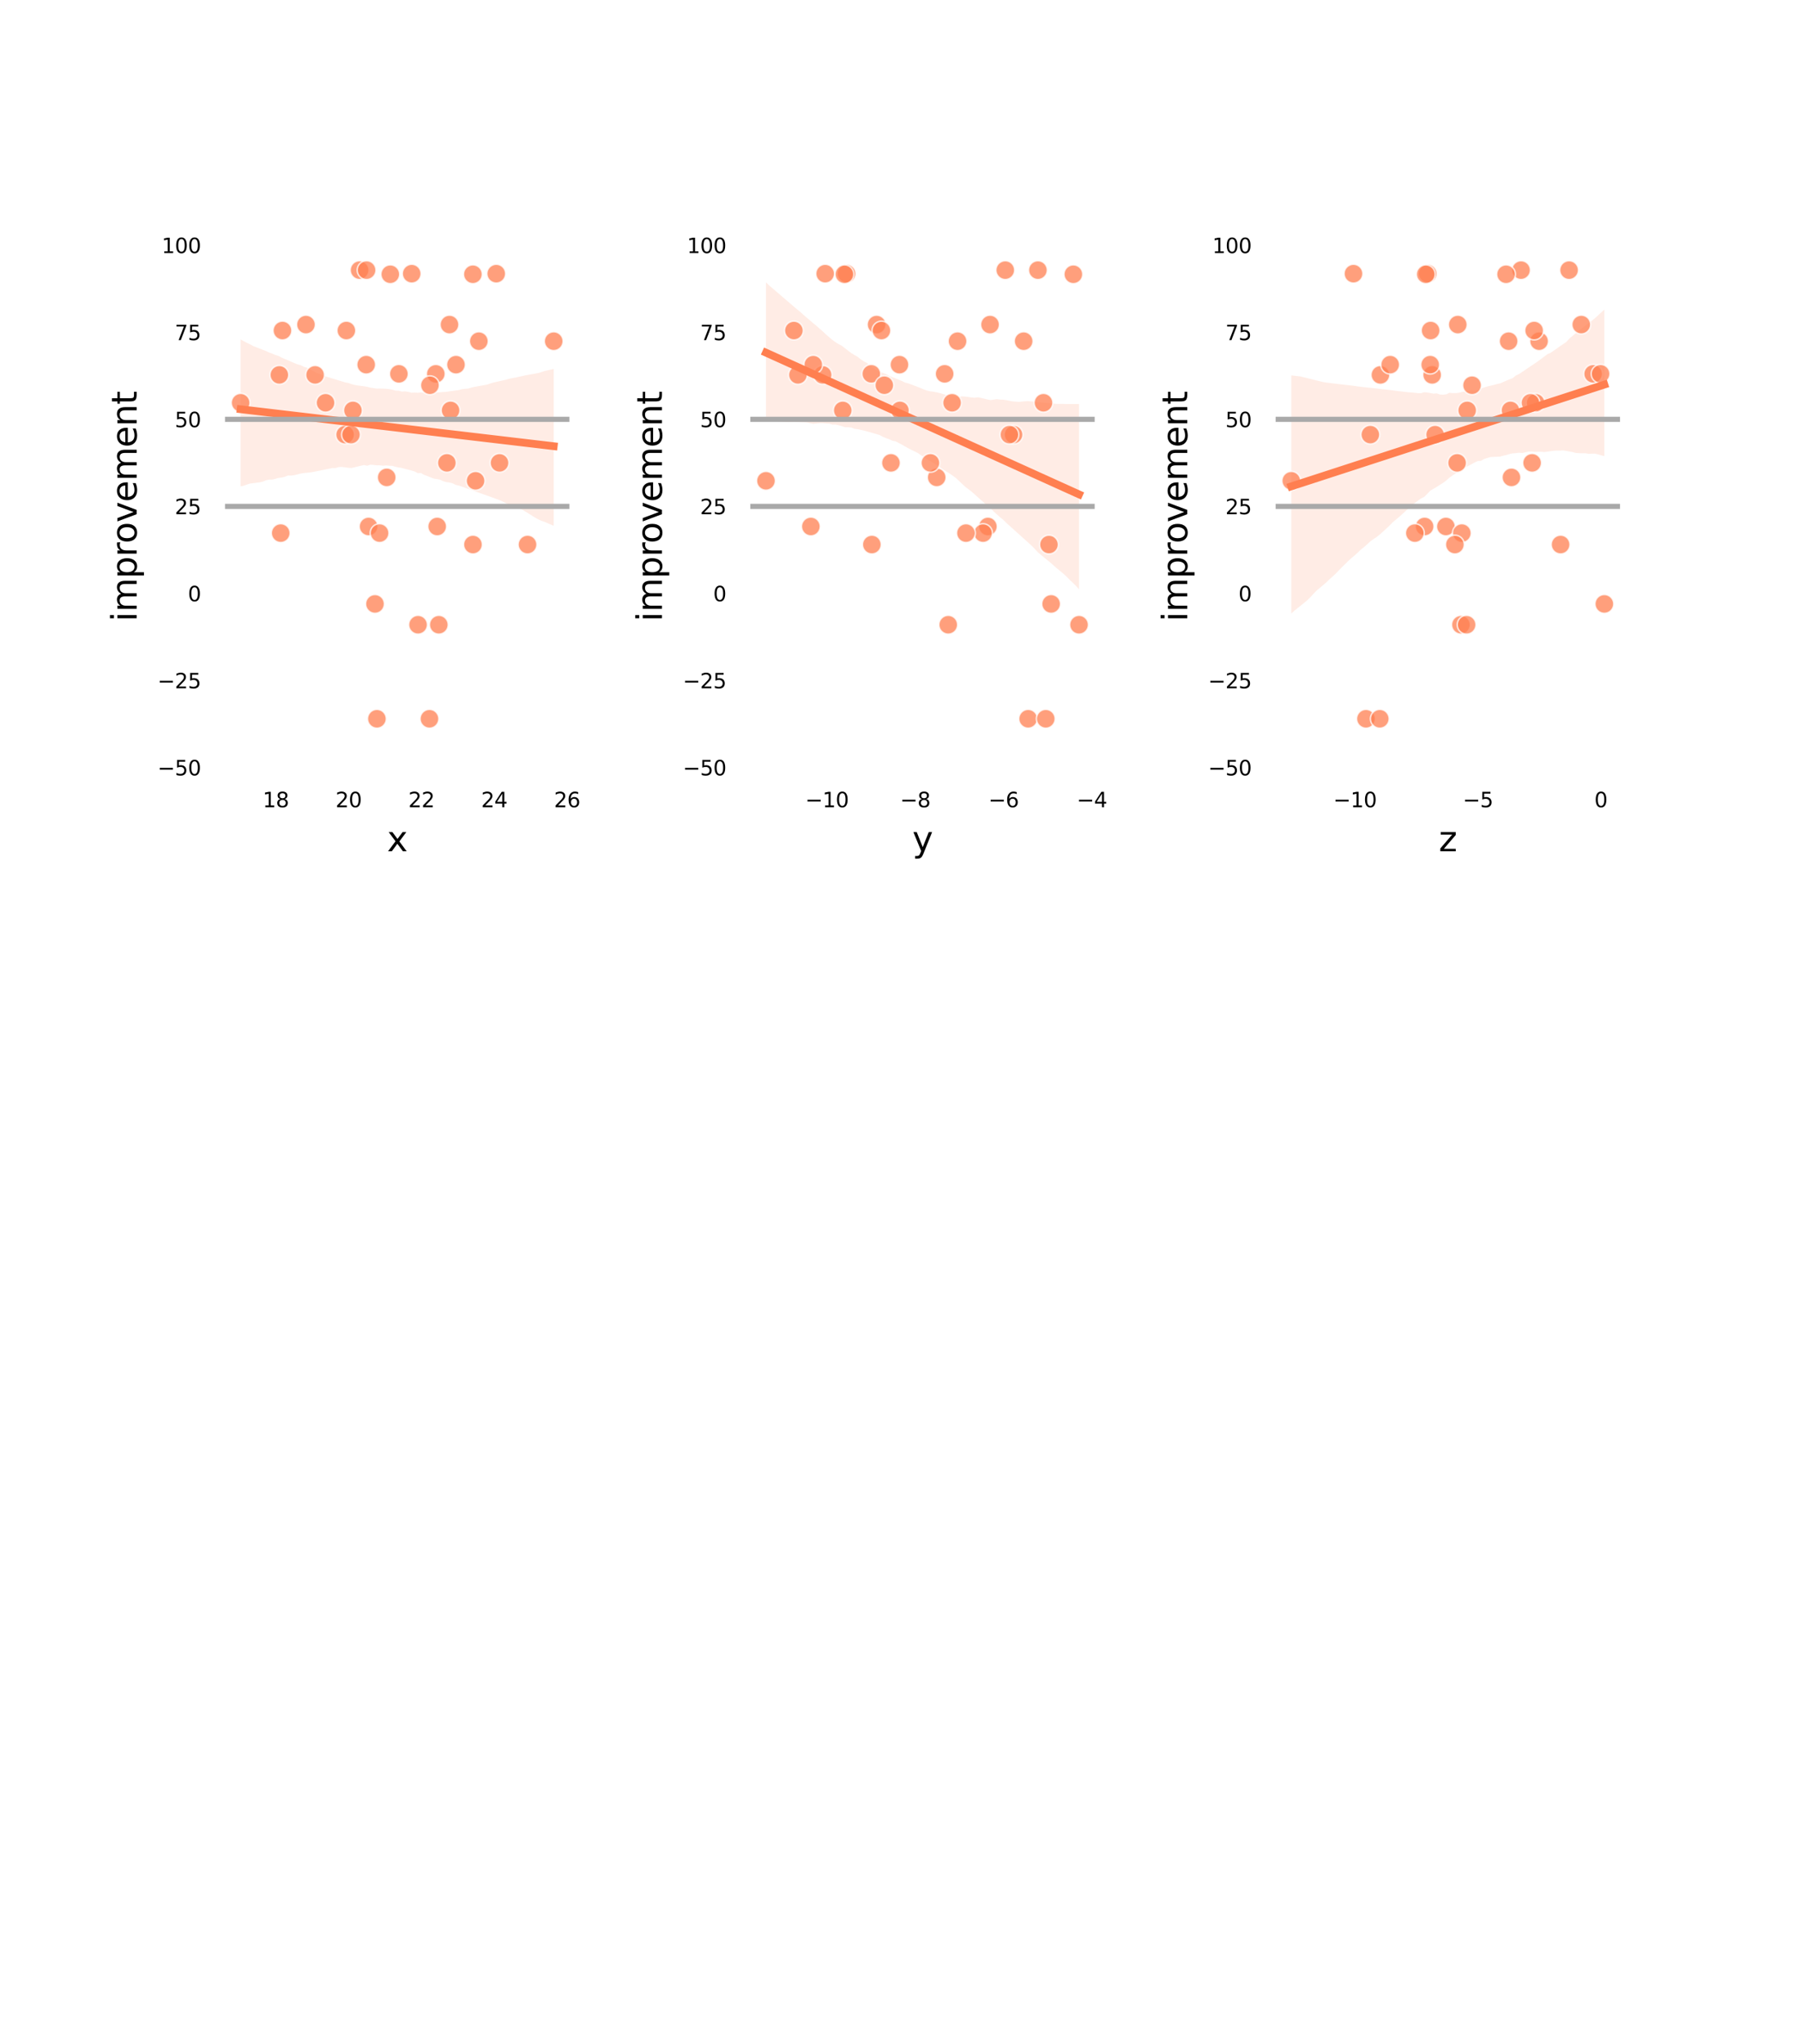 <?xml version="1.0" encoding="utf-8" standalone="no"?>
<!DOCTYPE svg PUBLIC "-//W3C//DTD SVG 1.1//EN"
  "http://www.w3.org/Graphics/SVG/1.1/DTD/svg11.dtd">
<svg xmlns:xlink="http://www.w3.org/1999/xlink" width="524.409pt" height="595.276pt" viewBox="0 0 524.409 595.276" xmlns="http://www.w3.org/2000/svg" version="1.1">
 <defs>
  <style type="text/css">*{stroke-linejoin: round; stroke-linecap: butt}</style>
 </defs>
 <g id="figure_1">
  <g id="patch_1">
   <path d="M 0 595.276 
L 524.409 595.276 
L 524.409 0 
L 0 0 
z
" style="fill: #ffffff"/>
  </g>
  <g id="axes_1">
   <g id="patch_2">
    <path d="M 65.551 223.54 
L 165.88 223.54 
L 165.88 71.433 
L 65.551 71.433 
z
" style="fill: #ffffff"/>
   </g>
   <g id="PolyCollection_1">
    <path d="M 70.112 98.861 
L 70.112 141.657 
L 71.033 141.454 
L 71.954 141.108 
L 72.875 140.833 
L 73.797 140.717 
L 74.718 140.601 
L 75.639 140.485 
L 76.561 140.283 
L 77.482 139.875 
L 78.403 139.693 
L 79.325 139.683 
L 80.246 139.453 
L 81.167 139.183 
L 82.088 139.087 
L 83.01 138.857 
L 83.931 138.486 
L 84.852 138.502 
L 85.774 138.388 
L 86.695 138.156 
L 87.616 137.923 
L 88.537 137.771 
L 89.459 137.683 
L 90.38 137.595 
L 91.301 137.441 
L 92.223 137.254 
L 93.144 137.066 
L 94.065 136.879 
L 94.987 136.692 
L 95.908 136.505 
L 96.829 136.311 
L 97.75 136.327 
L 98.672 136.023 
L 99.593 136.009 
L 100.514 136.11 
L 101.436 136.238 
L 102.357 136.311 
L 103.278 136.097 
L 104.199 135.872 
L 105.121 135.651 
L 106.042 135.448 
L 106.963 135.652 
L 107.885 135.346 
L 108.806 135.411 
L 109.727 135.536 
L 110.649 135.525 
L 111.57 135.64 
L 112.491 135.56 
L 113.412 135.645 
L 114.334 135.68 
L 115.255 135.962 
L 116.176 136.149 
L 117.098 136.302 
L 118.019 136.546 
L 118.94 136.789 
L 119.861 137.036 
L 120.783 137.314 
L 121.704 137.797 
L 122.625 137.77 
L 123.547 138.292 
L 124.468 138.631 
L 125.389 139.006 
L 126.311 139.373 
L 127.232 139.523 
L 128.153 139.691 
L 129.074 140.148 
L 129.996 140.407 
L 130.917 140.526 
L 131.838 140.754 
L 132.76 141.217 
L 133.681 141.426 
L 134.602 141.739 
L 135.523 142.076 
L 136.445 142.429 
L 137.366 142.729 
L 138.287 143.06 
L 139.209 143.388 
L 140.13 143.717 
L 141.051 144.046 
L 141.973 144.374 
L 142.894 144.686 
L 143.815 145.034 
L 144.736 145.369 
L 145.658 145.704 
L 146.579 146.136 
L 147.5 146.6 
L 148.422 147.063 
L 149.343 147.466 
L 150.264 147.689 
L 151.185 148.089 
L 152.107 148.419 
L 153.028 148.978 
L 153.949 149.537 
L 154.871 150.108 
L 155.792 150.693 
L 156.713 151.212 
L 157.635 151.641 
L 158.556 151.954 
L 159.477 152.351 
L 160.398 152.747 
L 161.32 153.144 
L 161.32 107.456 
L 161.32 107.456 
L 160.398 107.663 
L 159.477 107.871 
L 158.556 108.082 
L 157.635 108.414 
L 156.713 108.665 
L 155.792 108.829 
L 154.871 108.993 
L 153.949 109.157 
L 153.028 109.33 
L 152.107 109.537 
L 151.185 109.744 
L 150.264 109.951 
L 149.343 110.108 
L 148.422 110.29 
L 147.5 110.566 
L 146.579 110.781 
L 145.658 110.987 
L 144.736 111.194 
L 143.815 111.4 
L 142.894 111.669 
L 141.973 112 
L 141.051 112.167 
L 140.13 112.333 
L 139.209 112.499 
L 138.287 112.666 
L 137.366 112.867 
L 136.445 113.159 
L 135.523 113.239 
L 134.602 113.345 
L 133.681 113.605 
L 132.76 113.717 
L 131.838 113.855 
L 130.917 113.983 
L 129.996 114.119 
L 129.074 114.187 
L 128.153 114.255 
L 127.232 114.32 
L 126.311 114.383 
L 125.389 114.436 
L 124.468 114.435 
L 123.547 114.431 
L 122.625 114.294 
L 121.704 114.389 
L 120.783 114.335 
L 119.861 114.379 
L 118.94 114.126 
L 118.019 113.986 
L 117.098 114.051 
L 116.176 113.801 
L 115.255 113.764 
L 114.334 113.509 
L 113.412 113.323 
L 112.491 113.228 
L 111.57 113.177 
L 110.649 113.162 
L 109.727 113.178 
L 108.806 113.028 
L 107.885 112.899 
L 106.963 112.659 
L 106.042 112.506 
L 105.121 112.375 
L 104.199 112.27 
L 103.278 112.097 
L 102.357 111.858 
L 101.436 111.523 
L 100.514 111.367 
L 99.593 111.063 
L 98.672 110.8 
L 97.75 110.509 
L 96.829 110.224 
L 95.908 109.935 
L 94.987 109.674 
L 94.065 109.282 
L 93.144 108.923 
L 92.223 108.594 
L 91.301 108.104 
L 90.38 107.616 
L 89.459 107.103 
L 88.537 106.835 
L 87.616 106.368 
L 86.695 106.119 
L 85.774 105.747 
L 84.852 105.357 
L 83.931 104.933 
L 83.01 104.571 
L 82.088 104.179 
L 81.167 103.676 
L 80.246 103.397 
L 79.325 103.005 
L 78.403 102.666 
L 77.482 102.23 
L 76.561 101.883 
L 75.639 101.515 
L 74.718 101.157 
L 73.797 100.8 
L 72.875 100.295 
L 71.954 99.866 
L 71.033 99.384 
L 70.112 98.861 
z
" clip-path="url(#pa39db7c235)" style="fill: #ff7f50; fill-opacity: 0.15"/>
   </g>
   <g id="PathCollection_1">
    <defs>
     <path id="m49e43cb099" d="M 0 2.739 
C 0.726 2.739 1.423 2.45 1.936 1.936 
C 2.45 1.423 2.739 0.726 2.739 0 
C 2.739 -0.726 2.45 -1.423 1.936 -1.936 
C 1.423 -2.45 0.726 -2.739 0 -2.739 
C -0.726 -2.739 -1.423 -2.45 -1.936 -1.936 
C -2.45 -1.423 -2.739 -0.726 -2.739 0 
C -2.739 0.726 -2.45 1.423 -1.936 1.936 
C -1.423 2.45 -0.726 2.739 0 2.739 
z
" style="stroke: #ffffff; stroke-opacity: 0.75; stroke-width: 0.438"/>
    </defs>
    <g clip-path="url(#pa39db7c235)">
     <use xlink:href="#m49e43cb099" x="144.577" y="79.708" style="fill: #ff7f50; fill-opacity: 0.75; stroke: #ffffff; stroke-opacity: 0.75; stroke-width: 0.438"/>
     <use xlink:href="#m49e43cb099" x="119.946" y="79.708" style="fill: #ff7f50; fill-opacity: 0.75; stroke: #ffffff; stroke-opacity: 0.75; stroke-width: 0.438"/>
     <use xlink:href="#m49e43cb099" x="125.117" y="209.343" style="fill: #ff7f50; fill-opacity: 0.75; stroke: #ffffff; stroke-opacity: 0.75; stroke-width: 0.438"/>
     <use xlink:href="#m49e43cb099" x="109.807" y="209.343" style="fill: #ff7f50; fill-opacity: 0.75; stroke: #ffffff; stroke-opacity: 0.75; stroke-width: 0.438"/>
     <use xlink:href="#m49e43cb099" x="127.378" y="153.338" style="fill: #ff7f50; fill-opacity: 0.75; stroke: #ffffff; stroke-opacity: 0.75; stroke-width: 0.438"/>
     <use xlink:href="#m49e43cb099" x="107.384" y="153.338" style="fill: #ff7f50; fill-opacity: 0.75; stroke: #ffffff; stroke-opacity: 0.75; stroke-width: 0.438"/>
     <use xlink:href="#m49e43cb099" x="161.32" y="99.37" style="fill: #ff7f50; fill-opacity: 0.75; stroke: #ffffff; stroke-opacity: 0.75; stroke-width: 0.438"/>
     <use xlink:href="#m49e43cb099" x="139.509" y="99.37" style="fill: #ff7f50; fill-opacity: 0.75; stroke: #ffffff; stroke-opacity: 0.75; stroke-width: 0.438"/>
     <use xlink:href="#m49e43cb099" x="138.552" y="140.033" style="fill: #ff7f50; fill-opacity: 0.75; stroke: #ffffff; stroke-opacity: 0.75; stroke-width: 0.438"/>
     <use xlink:href="#m49e43cb099" x="91.8" y="109.186" style="fill: #ff7f50; fill-opacity: 0.75; stroke: #ffffff; stroke-opacity: 0.75; stroke-width: 0.438"/>
     <use xlink:href="#m49e43cb099" x="81.384" y="109.186" style="fill: #ff7f50; fill-opacity: 0.75; stroke: #ffffff; stroke-opacity: 0.75; stroke-width: 0.438"/>
     <use xlink:href="#m49e43cb099" x="132.848" y="106.205" style="fill: #ff7f50; fill-opacity: 0.75; stroke: #ffffff; stroke-opacity: 0.75; stroke-width: 0.438"/>
     <use xlink:href="#m49e43cb099" x="106.692" y="106.205" style="fill: #ff7f50; fill-opacity: 0.75; stroke: #ffffff; stroke-opacity: 0.75; stroke-width: 0.438"/>
     <use xlink:href="#m49e43cb099" x="126.969" y="108.882" style="fill: #ff7f50; fill-opacity: 0.75; stroke: #ffffff; stroke-opacity: 0.75; stroke-width: 0.438"/>
     <use xlink:href="#m49e43cb099" x="116.214" y="108.882" style="fill: #ff7f50; fill-opacity: 0.75; stroke: #ffffff; stroke-opacity: 0.75; stroke-width: 0.438"/>
     <use xlink:href="#m49e43cb099" x="125.258" y="112.198" style="fill: #ff7f50; fill-opacity: 0.75; stroke: #ffffff; stroke-opacity: 0.75; stroke-width: 0.438"/>
     <use xlink:href="#m49e43cb099" x="112.665" y="139.039" style="fill: #ff7f50; fill-opacity: 0.75; stroke: #ffffff; stroke-opacity: 0.75; stroke-width: 0.438"/>
     <use xlink:href="#m49e43cb099" x="89.138" y="94.533" style="fill: #ff7f50; fill-opacity: 0.75; stroke: #ffffff; stroke-opacity: 0.75; stroke-width: 0.438"/>
     <use xlink:href="#m49e43cb099" x="130.953" y="94.533" style="fill: #ff7f50; fill-opacity: 0.75; stroke: #ffffff; stroke-opacity: 0.75; stroke-width: 0.438"/>
     <use xlink:href="#m49e43cb099" x="81.79" y="155.264" style="fill: #ff7f50; fill-opacity: 0.75; stroke: #ffffff; stroke-opacity: 0.75; stroke-width: 0.438"/>
     <use xlink:href="#m49e43cb099" x="110.582" y="155.264" style="fill: #ff7f50; fill-opacity: 0.75; stroke: #ffffff; stroke-opacity: 0.75; stroke-width: 0.438"/>
     <use xlink:href="#m49e43cb099" x="102.83" y="119.519" style="fill: #ff7f50; fill-opacity: 0.75; stroke: #ffffff; stroke-opacity: 0.75; stroke-width: 0.438"/>
     <use xlink:href="#m49e43cb099" x="131.27" y="119.519" style="fill: #ff7f50; fill-opacity: 0.75; stroke: #ffffff; stroke-opacity: 0.75; stroke-width: 0.438"/>
     <use xlink:href="#m49e43cb099" x="109.249" y="175.89" style="fill: #ff7f50; fill-opacity: 0.75; stroke: #ffffff; stroke-opacity: 0.75; stroke-width: 0.438"/>
     <use xlink:href="#m49e43cb099" x="100.548" y="126.587" style="fill: #ff7f50; fill-opacity: 0.75; stroke: #ffffff; stroke-opacity: 0.75; stroke-width: 0.438"/>
     <use xlink:href="#m49e43cb099" x="102.253" y="126.587" style="fill: #ff7f50; fill-opacity: 0.75; stroke: #ffffff; stroke-opacity: 0.75; stroke-width: 0.438"/>
     <use xlink:href="#m49e43cb099" x="70.112" y="117.308" style="fill: #ff7f50; fill-opacity: 0.75; stroke: #ffffff; stroke-opacity: 0.75; stroke-width: 0.438"/>
     <use xlink:href="#m49e43cb099" x="94.846" y="117.308" style="fill: #ff7f50; fill-opacity: 0.75; stroke: #ffffff; stroke-opacity: 0.75; stroke-width: 0.438"/>
     <use xlink:href="#m49e43cb099" x="145.531" y="134.811" style="fill: #ff7f50; fill-opacity: 0.75; stroke: #ffffff; stroke-opacity: 0.75; stroke-width: 0.438"/>
     <use xlink:href="#m49e43cb099" x="130.196" y="134.811" style="fill: #ff7f50; fill-opacity: 0.75; stroke: #ffffff; stroke-opacity: 0.75; stroke-width: 0.438"/>
     <use xlink:href="#m49e43cb099" x="121.794" y="181.954" style="fill: #ff7f50; fill-opacity: 0.75; stroke: #ffffff; stroke-opacity: 0.75; stroke-width: 0.438"/>
     <use xlink:href="#m49e43cb099" x="127.846" y="181.954" style="fill: #ff7f50; fill-opacity: 0.75; stroke: #ffffff; stroke-opacity: 0.75; stroke-width: 0.438"/>
     <use xlink:href="#m49e43cb099" x="104.761" y="78.673" style="fill: #ff7f50; fill-opacity: 0.75; stroke: #ffffff; stroke-opacity: 0.75; stroke-width: 0.438"/>
     <use xlink:href="#m49e43cb099" x="106.797" y="78.673" style="fill: #ff7f50; fill-opacity: 0.75; stroke: #ffffff; stroke-opacity: 0.75; stroke-width: 0.438"/>
     <use xlink:href="#m49e43cb099" x="137.774" y="79.88" style="fill: #ff7f50; fill-opacity: 0.75; stroke: #ffffff; stroke-opacity: 0.75; stroke-width: 0.438"/>
     <use xlink:href="#m49e43cb099" x="113.708" y="79.88" style="fill: #ff7f50; fill-opacity: 0.75; stroke: #ffffff; stroke-opacity: 0.75; stroke-width: 0.438"/>
     <use xlink:href="#m49e43cb099" x="137.792" y="158.6" style="fill: #ff7f50; fill-opacity: 0.75; stroke: #ffffff; stroke-opacity: 0.75; stroke-width: 0.438"/>
     <use xlink:href="#m49e43cb099" x="153.69" y="158.6" style="fill: #ff7f50; fill-opacity: 0.75; stroke: #ffffff; stroke-opacity: 0.75; stroke-width: 0.438"/>
     <use xlink:href="#m49e43cb099" x="82.285" y="96.267" style="fill: #ff7f50; fill-opacity: 0.75; stroke: #ffffff; stroke-opacity: 0.75; stroke-width: 0.438"/>
     <use xlink:href="#m49e43cb099" x="100.906" y="96.267" style="fill: #ff7f50; fill-opacity: 0.75; stroke: #ffffff; stroke-opacity: 0.75; stroke-width: 0.438"/>
    </g>
   </g>
   <g id="matplotlib.axis_1">
    <g id="xtick_1">
     <g id="text_1">
      <!-- 18 -->
      <g transform="translate(76.539 235.099) scale(0.06 -0.06)">
       <defs>
        <path id="DejaVuSans-31" d="M 794 531 
L 1825 531 
L 1825 4091 
L 703 3866 
L 703 4441 
L 1819 4666 
L 2450 4666 
L 2450 531 
L 3481 531 
L 3481 0 
L 794 0 
L 794 531 
z
" transform="scale(0.016)"/>
        <path id="DejaVuSans-38" d="M 2034 2216 
Q 1584 2216 1326 1975 
Q 1069 1734 1069 1313 
Q 1069 891 1326 650 
Q 1584 409 2034 409 
Q 2484 409 2743 651 
Q 3003 894 3003 1313 
Q 3003 1734 2745 1975 
Q 2488 2216 2034 2216 
z
M 1403 2484 
Q 997 2584 770 2862 
Q 544 3141 544 3541 
Q 544 4100 942 4425 
Q 1341 4750 2034 4750 
Q 2731 4750 3128 4425 
Q 3525 4100 3525 3541 
Q 3525 3141 3298 2862 
Q 3072 2584 2669 2484 
Q 3125 2378 3379 2068 
Q 3634 1759 3634 1313 
Q 3634 634 3220 271 
Q 2806 -91 2034 -91 
Q 1263 -91 848 271 
Q 434 634 434 1313 
Q 434 1759 690 2068 
Q 947 2378 1403 2484 
z
M 1172 3481 
Q 1172 3119 1398 2916 
Q 1625 2713 2034 2713 
Q 2441 2713 2670 2916 
Q 2900 3119 2900 3481 
Q 2900 3844 2670 4047 
Q 2441 4250 2034 4250 
Q 1625 4250 1398 4047 
Q 1172 3844 1172 3481 
z
" transform="scale(0.016)"/>
       </defs>
       <use xlink:href="#DejaVuSans-31"/>
       <use xlink:href="#DejaVuSans-38" x="63.623"/>
      </g>
     </g>
    </g>
    <g id="xtick_2">
     <g id="text_2">
      <!-- 20 -->
      <g transform="translate(97.755 235.099) scale(0.06 -0.06)">
       <defs>
        <path id="DejaVuSans-32" d="M 1228 531 
L 3431 531 
L 3431 0 
L 469 0 
L 469 531 
Q 828 903 1448 1529 
Q 2069 2156 2228 2338 
Q 2531 2678 2651 2914 
Q 2772 3150 2772 3378 
Q 2772 3750 2511 3984 
Q 2250 4219 1831 4219 
Q 1534 4219 1204 4116 
Q 875 4013 500 3803 
L 500 4441 
Q 881 4594 1212 4672 
Q 1544 4750 1819 4750 
Q 2544 4750 2975 4387 
Q 3406 4025 3406 3419 
Q 3406 3131 3298 2873 
Q 3191 2616 2906 2266 
Q 2828 2175 2409 1742 
Q 1991 1309 1228 531 
z
" transform="scale(0.016)"/>
        <path id="DejaVuSans-30" d="M 2034 4250 
Q 1547 4250 1301 3770 
Q 1056 3291 1056 2328 
Q 1056 1369 1301 889 
Q 1547 409 2034 409 
Q 2525 409 2770 889 
Q 3016 1369 3016 2328 
Q 3016 3291 2770 3770 
Q 2525 4250 2034 4250 
z
M 2034 4750 
Q 2819 4750 3233 4129 
Q 3647 3509 3647 2328 
Q 3647 1150 3233 529 
Q 2819 -91 2034 -91 
Q 1250 -91 836 529 
Q 422 1150 422 2328 
Q 422 3509 836 4129 
Q 1250 4750 2034 4750 
z
" transform="scale(0.016)"/>
       </defs>
       <use xlink:href="#DejaVuSans-32"/>
       <use xlink:href="#DejaVuSans-30" x="63.623"/>
      </g>
     </g>
    </g>
    <g id="xtick_3">
     <g id="text_3">
      <!-- 22 -->
      <g transform="translate(118.971 235.099) scale(0.06 -0.06)">
       <use xlink:href="#DejaVuSans-32"/>
       <use xlink:href="#DejaVuSans-32" x="63.623"/>
      </g>
     </g>
    </g>
    <g id="xtick_4">
     <g id="text_4">
      <!-- 24 -->
      <g transform="translate(140.188 235.099) scale(0.06 -0.06)">
       <defs>
        <path id="DejaVuSans-34" d="M 2419 4116 
L 825 1625 
L 2419 1625 
L 2419 4116 
z
M 2253 4666 
L 3047 4666 
L 3047 1625 
L 3713 1625 
L 3713 1100 
L 3047 1100 
L 3047 0 
L 2419 0 
L 2419 1100 
L 313 1100 
L 313 1709 
L 2253 4666 
z
" transform="scale(0.016)"/>
       </defs>
       <use xlink:href="#DejaVuSans-32"/>
       <use xlink:href="#DejaVuSans-34" x="63.623"/>
      </g>
     </g>
    </g>
    <g id="xtick_5">
     <g id="text_5">
      <!-- 26 -->
      <g transform="translate(161.404 235.099) scale(0.06 -0.06)">
       <defs>
        <path id="DejaVuSans-36" d="M 2113 2584 
Q 1688 2584 1439 2293 
Q 1191 2003 1191 1497 
Q 1191 994 1439 701 
Q 1688 409 2113 409 
Q 2538 409 2786 701 
Q 3034 994 3034 1497 
Q 3034 2003 2786 2293 
Q 2538 2584 2113 2584 
z
M 3366 4563 
L 3366 3988 
Q 3128 4100 2886 4159 
Q 2644 4219 2406 4219 
Q 1781 4219 1451 3797 
Q 1122 3375 1075 2522 
Q 1259 2794 1537 2939 
Q 1816 3084 2150 3084 
Q 2853 3084 3261 2657 
Q 3669 2231 3669 1497 
Q 3669 778 3244 343 
Q 2819 -91 2113 -91 
Q 1303 -91 875 529 
Q 447 1150 447 2328 
Q 447 3434 972 4092 
Q 1497 4750 2381 4750 
Q 2619 4750 2861 4703 
Q 3103 4656 3366 4563 
z
" transform="scale(0.016)"/>
       </defs>
       <use xlink:href="#DejaVuSans-32"/>
       <use xlink:href="#DejaVuSans-36" x="63.623"/>
      </g>
     </g>
    </g>
    <g id="text_6">
     <!-- x -->
     <g transform="translate(112.756 247.945) scale(0.1 -0.1)">
      <defs>
       <path id="DejaVuSans-78" d="M 3513 3500 
L 2247 1797 
L 3578 0 
L 2900 0 
L 1881 1375 
L 863 0 
L 184 0 
L 1544 1831 
L 300 3500 
L 978 3500 
L 1906 2253 
L 2834 3500 
L 3513 3500 
z
" transform="scale(0.016)"/>
      </defs>
      <use xlink:href="#DejaVuSans-78"/>
     </g>
    </g>
   </g>
   <g id="matplotlib.axis_2">
    <g id="ytick_1">
     <g id="text_7">
      <!-- −50 -->
      <g transform="translate(45.888 225.819) scale(0.06 -0.06)">
       <defs>
        <path id="DejaVuSans-2212" d="M 678 2272 
L 4684 2272 
L 4684 1741 
L 678 1741 
L 678 2272 
z
" transform="scale(0.016)"/>
        <path id="DejaVuSans-35" d="M 691 4666 
L 3169 4666 
L 3169 4134 
L 1269 4134 
L 1269 2991 
Q 1406 3038 1543 3061 
Q 1681 3084 1819 3084 
Q 2600 3084 3056 2656 
Q 3513 2228 3513 1497 
Q 3513 744 3044 326 
Q 2575 -91 1722 -91 
Q 1428 -91 1123 -41 
Q 819 9 494 109 
L 494 744 
Q 775 591 1075 516 
Q 1375 441 1709 441 
Q 2250 441 2565 725 
Q 2881 1009 2881 1497 
Q 2881 1984 2565 2268 
Q 2250 2553 1709 2553 
Q 1456 2553 1204 2497 
Q 953 2441 691 2322 
L 691 4666 
z
" transform="scale(0.016)"/>
       </defs>
       <use xlink:href="#DejaVuSans-2212"/>
       <use xlink:href="#DejaVuSans-35" x="83.789"/>
       <use xlink:href="#DejaVuSans-30" x="147.412"/>
      </g>
     </g>
    </g>
    <g id="ytick_2">
     <g id="text_8">
      <!-- −25 -->
      <g transform="translate(45.888 200.468) scale(0.06 -0.06)">
       <use xlink:href="#DejaVuSans-2212"/>
       <use xlink:href="#DejaVuSans-32" x="83.789"/>
       <use xlink:href="#DejaVuSans-35" x="147.412"/>
      </g>
     </g>
    </g>
    <g id="ytick_3">
     <g id="text_9">
      <!-- 0 -->
      <g transform="translate(54.734 175.117) scale(0.06 -0.06)">
       <use xlink:href="#DejaVuSans-30"/>
      </g>
     </g>
    </g>
    <g id="ytick_4">
     <g id="text_10">
      <!-- 25 -->
      <g transform="translate(50.916 149.766) scale(0.06 -0.06)">
       <use xlink:href="#DejaVuSans-32"/>
       <use xlink:href="#DejaVuSans-35" x="63.623"/>
      </g>
     </g>
    </g>
    <g id="ytick_5">
     <g id="text_11">
      <!-- 50 -->
      <g transform="translate(50.916 124.415) scale(0.06 -0.06)">
       <use xlink:href="#DejaVuSans-35"/>
       <use xlink:href="#DejaVuSans-30" x="63.623"/>
      </g>
     </g>
    </g>
    <g id="ytick_6">
     <g id="text_12">
      <!-- 75 -->
      <g transform="translate(50.916 99.064) scale(0.06 -0.06)">
       <defs>
        <path id="DejaVuSans-37" d="M 525 4666 
L 3525 4666 
L 3525 4397 
L 1831 0 
L 1172 0 
L 2766 4134 
L 525 4134 
L 525 4666 
z
" transform="scale(0.016)"/>
       </defs>
       <use xlink:href="#DejaVuSans-37"/>
       <use xlink:href="#DejaVuSans-35" x="63.623"/>
      </g>
     </g>
    </g>
    <g id="ytick_7">
     <g id="text_13">
      <!-- 100 -->
      <g transform="translate(47.099 73.713) scale(0.06 -0.06)">
       <use xlink:href="#DejaVuSans-31"/>
       <use xlink:href="#DejaVuSans-30" x="63.623"/>
       <use xlink:href="#DejaVuSans-30" x="127.246"/>
      </g>
     </g>
    </g>
    <g id="text_14">
     <!-- improvement -->
     <g transform="translate(39.809 181.034) rotate(-90) scale(0.1 -0.1)">
      <defs>
       <path id="DejaVuSans-69" d="M 603 3500 
L 1178 3500 
L 1178 0 
L 603 0 
L 603 3500 
z
M 603 4863 
L 1178 4863 
L 1178 4134 
L 603 4134 
L 603 4863 
z
" transform="scale(0.016)"/>
       <path id="DejaVuSans-6d" d="M 3328 2828 
Q 3544 3216 3844 3400 
Q 4144 3584 4550 3584 
Q 5097 3584 5394 3201 
Q 5691 2819 5691 2113 
L 5691 0 
L 5113 0 
L 5113 2094 
Q 5113 2597 4934 2840 
Q 4756 3084 4391 3084 
Q 3944 3084 3684 2787 
Q 3425 2491 3425 1978 
L 3425 0 
L 2847 0 
L 2847 2094 
Q 2847 2600 2669 2842 
Q 2491 3084 2119 3084 
Q 1678 3084 1418 2786 
Q 1159 2488 1159 1978 
L 1159 0 
L 581 0 
L 581 3500 
L 1159 3500 
L 1159 2956 
Q 1356 3278 1631 3431 
Q 1906 3584 2284 3584 
Q 2666 3584 2933 3390 
Q 3200 3197 3328 2828 
z
" transform="scale(0.016)"/>
       <path id="DejaVuSans-70" d="M 1159 525 
L 1159 -1331 
L 581 -1331 
L 581 3500 
L 1159 3500 
L 1159 2969 
Q 1341 3281 1617 3432 
Q 1894 3584 2278 3584 
Q 2916 3584 3314 3078 
Q 3713 2572 3713 1747 
Q 3713 922 3314 415 
Q 2916 -91 2278 -91 
Q 1894 -91 1617 61 
Q 1341 213 1159 525 
z
M 3116 1747 
Q 3116 2381 2855 2742 
Q 2594 3103 2138 3103 
Q 1681 3103 1420 2742 
Q 1159 2381 1159 1747 
Q 1159 1113 1420 752 
Q 1681 391 2138 391 
Q 2594 391 2855 752 
Q 3116 1113 3116 1747 
z
" transform="scale(0.016)"/>
       <path id="DejaVuSans-72" d="M 2631 2963 
Q 2534 3019 2420 3045 
Q 2306 3072 2169 3072 
Q 1681 3072 1420 2755 
Q 1159 2438 1159 1844 
L 1159 0 
L 581 0 
L 581 3500 
L 1159 3500 
L 1159 2956 
Q 1341 3275 1631 3429 
Q 1922 3584 2338 3584 
Q 2397 3584 2469 3576 
Q 2541 3569 2628 3553 
L 2631 2963 
z
" transform="scale(0.016)"/>
       <path id="DejaVuSans-6f" d="M 1959 3097 
Q 1497 3097 1228 2736 
Q 959 2375 959 1747 
Q 959 1119 1226 758 
Q 1494 397 1959 397 
Q 2419 397 2687 759 
Q 2956 1122 2956 1747 
Q 2956 2369 2687 2733 
Q 2419 3097 1959 3097 
z
M 1959 3584 
Q 2709 3584 3137 3096 
Q 3566 2609 3566 1747 
Q 3566 888 3137 398 
Q 2709 -91 1959 -91 
Q 1206 -91 779 398 
Q 353 888 353 1747 
Q 353 2609 779 3096 
Q 1206 3584 1959 3584 
z
" transform="scale(0.016)"/>
       <path id="DejaVuSans-76" d="M 191 3500 
L 800 3500 
L 1894 563 
L 2988 3500 
L 3597 3500 
L 2284 0 
L 1503 0 
L 191 3500 
z
" transform="scale(0.016)"/>
       <path id="DejaVuSans-65" d="M 3597 1894 
L 3597 1613 
L 953 1613 
Q 991 1019 1311 708 
Q 1631 397 2203 397 
Q 2534 397 2845 478 
Q 3156 559 3463 722 
L 3463 178 
Q 3153 47 2828 -22 
Q 2503 -91 2169 -91 
Q 1331 -91 842 396 
Q 353 884 353 1716 
Q 353 2575 817 3079 
Q 1281 3584 2069 3584 
Q 2775 3584 3186 3129 
Q 3597 2675 3597 1894 
z
M 3022 2063 
Q 3016 2534 2758 2815 
Q 2500 3097 2075 3097 
Q 1594 3097 1305 2825 
Q 1016 2553 972 2059 
L 3022 2063 
z
" transform="scale(0.016)"/>
       <path id="DejaVuSans-6e" d="M 3513 2113 
L 3513 0 
L 2938 0 
L 2938 2094 
Q 2938 2591 2744 2837 
Q 2550 3084 2163 3084 
Q 1697 3084 1428 2787 
Q 1159 2491 1159 1978 
L 1159 0 
L 581 0 
L 581 3500 
L 1159 3500 
L 1159 2956 
Q 1366 3272 1645 3428 
Q 1925 3584 2291 3584 
Q 2894 3584 3203 3211 
Q 3513 2838 3513 2113 
z
" transform="scale(0.016)"/>
       <path id="DejaVuSans-74" d="M 1172 4494 
L 1172 3500 
L 2356 3500 
L 2356 3053 
L 1172 3053 
L 1172 1153 
Q 1172 725 1289 603 
Q 1406 481 1766 481 
L 2356 481 
L 2356 0 
L 1766 0 
Q 1100 0 847 248 
Q 594 497 594 1153 
L 594 3053 
L 172 3053 
L 172 3500 
L 594 3500 
L 594 4494 
L 1172 4494 
z
" transform="scale(0.016)"/>
      </defs>
      <use xlink:href="#DejaVuSans-69"/>
      <use xlink:href="#DejaVuSans-6d" x="27.783"/>
      <use xlink:href="#DejaVuSans-70" x="125.195"/>
      <use xlink:href="#DejaVuSans-72" x="188.672"/>
      <use xlink:href="#DejaVuSans-6f" x="227.535"/>
      <use xlink:href="#DejaVuSans-76" x="288.717"/>
      <use xlink:href="#DejaVuSans-65" x="347.896"/>
      <use xlink:href="#DejaVuSans-6d" x="409.42"/>
      <use xlink:href="#DejaVuSans-65" x="506.832"/>
      <use xlink:href="#DejaVuSans-6e" x="568.355"/>
      <use xlink:href="#DejaVuSans-74" x="631.734"/>
     </g>
    </g>
   </g>
   <g id="line2d_1">
    <path d="M 70.112 119.194 
L 71.033 119.303 
L 71.954 119.412 
L 72.875 119.52 
L 73.797 119.629 
L 74.718 119.738 
L 75.639 119.846 
L 76.561 119.955 
L 77.482 120.064 
L 78.403 120.173 
L 79.325 120.281 
L 80.246 120.39 
L 81.167 120.499 
L 82.088 120.607 
L 83.01 120.716 
L 83.931 120.825 
L 84.852 120.934 
L 85.774 121.042 
L 86.695 121.151 
L 87.616 121.26 
L 88.537 121.368 
L 89.459 121.477 
L 90.38 121.586 
L 91.301 121.695 
L 92.223 121.803 
L 93.144 121.912 
L 94.065 122.021 
L 94.987 122.129 
L 95.908 122.238 
L 96.829 122.347 
L 97.75 122.456 
L 98.672 122.564 
L 99.593 122.673 
L 100.514 122.782 
L 101.436 122.89 
L 102.357 122.999 
L 103.278 123.108 
L 104.199 123.217 
L 105.121 123.325 
L 106.042 123.434 
L 106.963 123.543 
L 107.885 123.651 
L 108.806 123.76 
L 109.727 123.869 
L 110.649 123.977 
L 111.57 124.086 
L 112.491 124.195 
L 113.412 124.304 
L 114.334 124.412 
L 115.255 124.521 
L 116.176 124.63 
L 117.098 124.738 
L 118.019 124.847 
L 118.94 124.956 
L 119.861 125.065 
L 120.783 125.173 
L 121.704 125.282 
L 122.625 125.391 
L 123.547 125.499 
L 124.468 125.608 
L 125.389 125.717 
L 126.311 125.826 
L 127.232 125.934 
L 128.153 126.043 
L 129.074 126.152 
L 129.996 126.26 
L 130.917 126.369 
L 131.838 126.478 
L 132.76 126.587 
L 133.681 126.695 
L 134.602 126.804 
L 135.523 126.913 
L 136.445 127.021 
L 137.366 127.13 
L 138.287 127.239 
L 139.209 127.347 
L 140.13 127.456 
L 141.051 127.565 
L 141.973 127.674 
L 142.894 127.782 
L 143.815 127.891 
L 144.736 128 
L 145.658 128.108 
L 146.579 128.217 
L 147.5 128.326 
L 148.422 128.435 
L 149.343 128.543 
L 150.264 128.652 
L 151.185 128.761 
L 152.107 128.869 
L 153.028 128.978 
L 153.949 129.087 
L 154.871 129.196 
L 155.792 129.304 
L 156.713 129.413 
L 157.635 129.522 
L 158.556 129.63 
L 159.477 129.739 
L 160.398 129.848 
L 161.32 129.957 
" clip-path="url(#pa39db7c235)" style="fill: none; stroke: #ff7f50; stroke-width: 2.25; stroke-linecap: square"/>
   </g>
   <g id="line2d_2">
    <path d="M 65.551 122.135 
L 165.88 122.135 
" clip-path="url(#pa39db7c235)" style="fill: none; stroke: #a9a9a9; stroke-width: 1.5; stroke-linecap: square"/>
   </g>
   <g id="line2d_3">
    <path d="M 65.551 147.486 
L 165.88 147.486 
" clip-path="url(#pa39db7c235)" style="fill: none; stroke: #a9a9a9; stroke-width: 1.5; stroke-linecap: square"/>
   </g>
  </g>
  <g id="axes_2">
   <g id="patch_3">
    <path d="M 218.595 223.54 
L 318.924 223.54 
L 318.924 71.433 
L 218.595 71.433 
z
" style="fill: #ffffff"/>
   </g>
   <g id="PolyCollection_2">
    <path d="M 223.156 82.228 
L 223.156 122.542 
L 224.077 122.564 
L 224.998 122.612 
L 225.92 122.606 
L 226.841 122.759 
L 227.762 122.777 
L 228.684 122.865 
L 229.605 122.919 
L 230.526 122.873 
L 231.447 122.841 
L 232.369 122.916 
L 233.29 122.96 
L 234.211 122.98 
L 235.133 123.052 
L 236.054 123.284 
L 236.975 123.446 
L 237.896 123.349 
L 238.818 123.251 
L 239.739 123.245 
L 240.66 123.33 
L 241.582 123.381 
L 242.503 123.657 
L 243.424 123.642 
L 244.346 123.856 
L 245.267 124.12 
L 246.188 124.435 
L 247.109 124.433 
L 248.031 124.524 
L 248.952 124.885 
L 249.873 124.997 
L 250.795 125.193 
L 251.716 125.417 
L 252.637 125.657 
L 253.558 125.91 
L 254.48 126.179 
L 255.401 126.445 
L 256.322 126.732 
L 257.244 127.236 
L 258.165 127.616 
L 259.086 127.94 
L 260.008 128.366 
L 260.929 128.537 
L 261.85 129.035 
L 262.771 129.497 
L 263.693 130.044 
L 264.614 130.549 
L 265.535 131.026 
L 266.457 131.467 
L 267.378 131.935 
L 268.299 132.574 
L 269.22 133.123 
L 270.142 133.817 
L 271.063 134.303 
L 271.984 134.88 
L 272.906 135.492 
L 273.827 136.085 
L 274.748 136.746 
L 275.67 137.304 
L 276.591 137.874 
L 277.512 138.498 
L 278.433 139.169 
L 279.355 140.034 
L 280.276 140.898 
L 281.197 141.762 
L 282.119 142.469 
L 283.04 143.165 
L 283.961 143.989 
L 284.882 144.815 
L 285.804 145.648 
L 286.725 146.438 
L 287.646 147.304 
L 288.568 148.025 
L 289.489 148.963 
L 290.41 149.795 
L 291.332 150.623 
L 292.253 151.372 
L 293.174 152.281 
L 294.095 153.114 
L 295.017 153.943 
L 295.938 154.772 
L 296.859 155.601 
L 297.781 156.43 
L 298.702 157.258 
L 299.623 158.087 
L 300.545 158.919 
L 301.466 159.866 
L 302.387 160.863 
L 303.308 161.638 
L 304.23 162.41 
L 305.151 163.155 
L 306.072 163.893 
L 306.994 164.721 
L 307.915 165.542 
L 308.836 166.275 
L 309.757 167.056 
L 310.679 167.865 
L 311.6 168.846 
L 312.521 169.701 
L 313.443 170.606 
L 314.364 171.635 
L 314.364 117.684 
L 314.364 117.684 
L 313.443 117.675 
L 312.521 117.681 
L 311.6 117.68 
L 310.679 117.678 
L 309.757 117.634 
L 308.836 117.634 
L 307.915 117.638 
L 306.994 117.55 
L 306.072 117.458 
L 305.151 117.367 
L 304.23 117.276 
L 303.308 117.185 
L 302.387 117.093 
L 301.466 117.002 
L 300.545 116.914 
L 299.623 116.828 
L 298.702 116.854 
L 297.781 116.948 
L 296.859 117.047 
L 295.938 116.971 
L 295.017 116.901 
L 294.095 116.729 
L 293.174 116.541 
L 292.253 116.412 
L 291.332 116.38 
L 290.41 116.254 
L 289.489 116.391 
L 288.568 116.528 
L 287.646 116.336 
L 286.725 116.114 
L 285.804 115.895 
L 284.882 115.704 
L 283.961 115.844 
L 283.04 115.77 
L 282.119 115.612 
L 281.197 115.501 
L 280.276 115.451 
L 279.355 115.556 
L 278.433 115.409 
L 277.512 115.091 
L 276.591 115.051 
L 275.67 114.992 
L 274.748 114.765 
L 273.827 114.484 
L 272.906 114.286 
L 271.984 114.082 
L 271.063 113.99 
L 270.142 113.777 
L 269.22 113.455 
L 268.299 113.066 
L 267.378 112.71 
L 266.457 112.34 
L 265.535 111.999 
L 264.614 111.655 
L 263.693 111.432 
L 262.771 110.97 
L 261.85 110.596 
L 260.929 110.219 
L 260.008 109.873 
L 259.086 109.468 
L 258.165 108.962 
L 257.244 108.63 
L 256.322 108.271 
L 255.401 107.794 
L 254.48 107.206 
L 253.558 106.619 
L 252.637 105.746 
L 251.716 105.279 
L 250.795 104.677 
L 249.873 103.924 
L 248.952 103.417 
L 248.031 102.849 
L 247.109 102.154 
L 246.188 101.433 
L 245.267 100.713 
L 244.346 100.231 
L 243.424 99.672 
L 242.503 98.992 
L 241.582 98.221 
L 240.66 97.424 
L 239.739 96.547 
L 238.818 95.757 
L 237.896 94.934 
L 236.975 94.179 
L 236.054 93.389 
L 235.133 92.601 
L 234.211 91.812 
L 233.29 90.964 
L 232.369 90.213 
L 231.447 89.444 
L 230.526 88.656 
L 229.605 87.865 
L 228.684 87.073 
L 227.762 86.281 
L 226.841 85.49 
L 225.92 84.7 
L 224.998 83.91 
L 224.077 83.12 
L 223.156 82.228 
z
" clip-path="url(#p6855100fa9)" style="fill: #ff7f50; fill-opacity: 0.15"/>
   </g>
   <g id="PathCollection_2">
    <g clip-path="url(#p6855100fa9)">
     <use xlink:href="#m49e43cb099" x="246.641" y="79.708" style="fill: #ff7f50; fill-opacity: 0.75; stroke: #ffffff; stroke-opacity: 0.75; stroke-width: 0.438"/>
     <use xlink:href="#m49e43cb099" x="240.406" y="79.708" style="fill: #ff7f50; fill-opacity: 0.75; stroke: #ffffff; stroke-opacity: 0.75; stroke-width: 0.438"/>
     <use xlink:href="#m49e43cb099" x="299.542" y="209.343" style="fill: #ff7f50; fill-opacity: 0.75; stroke: #ffffff; stroke-opacity: 0.75; stroke-width: 0.438"/>
     <use xlink:href="#m49e43cb099" x="304.669" y="209.343" style="fill: #ff7f50; fill-opacity: 0.75; stroke: #ffffff; stroke-opacity: 0.75; stroke-width: 0.438"/>
     <use xlink:href="#m49e43cb099" x="287.81" y="153.338" style="fill: #ff7f50; fill-opacity: 0.75; stroke: #ffffff; stroke-opacity: 0.75; stroke-width: 0.438"/>
     <use xlink:href="#m49e43cb099" x="236.239" y="153.338" style="fill: #ff7f50; fill-opacity: 0.75; stroke: #ffffff; stroke-opacity: 0.75; stroke-width: 0.438"/>
     <use xlink:href="#m49e43cb099" x="298.231" y="99.37" style="fill: #ff7f50; fill-opacity: 0.75; stroke: #ffffff; stroke-opacity: 0.75; stroke-width: 0.438"/>
     <use xlink:href="#m49e43cb099" x="278.974" y="99.37" style="fill: #ff7f50; fill-opacity: 0.75; stroke: #ffffff; stroke-opacity: 0.75; stroke-width: 0.438"/>
     <use xlink:href="#m49e43cb099" x="223.156" y="140.033" style="fill: #ff7f50; fill-opacity: 0.75; stroke: #ffffff; stroke-opacity: 0.75; stroke-width: 0.438"/>
     <use xlink:href="#m49e43cb099" x="239.671" y="109.186" style="fill: #ff7f50; fill-opacity: 0.75; stroke: #ffffff; stroke-opacity: 0.75; stroke-width: 0.438"/>
     <use xlink:href="#m49e43cb099" x="232.469" y="109.186" style="fill: #ff7f50; fill-opacity: 0.75; stroke: #ffffff; stroke-opacity: 0.75; stroke-width: 0.438"/>
     <use xlink:href="#m49e43cb099" x="236.941" y="106.205" style="fill: #ff7f50; fill-opacity: 0.75; stroke: #ffffff; stroke-opacity: 0.75; stroke-width: 0.438"/>
     <use xlink:href="#m49e43cb099" x="262.049" y="106.205" style="fill: #ff7f50; fill-opacity: 0.75; stroke: #ffffff; stroke-opacity: 0.75; stroke-width: 0.438"/>
     <use xlink:href="#m49e43cb099" x="275.217" y="108.882" style="fill: #ff7f50; fill-opacity: 0.75; stroke: #ffffff; stroke-opacity: 0.75; stroke-width: 0.438"/>
     <use xlink:href="#m49e43cb099" x="253.852" y="108.882" style="fill: #ff7f50; fill-opacity: 0.75; stroke: #ffffff; stroke-opacity: 0.75; stroke-width: 0.438"/>
     <use xlink:href="#m49e43cb099" x="257.638" y="112.198" style="fill: #ff7f50; fill-opacity: 0.75; stroke: #ffffff; stroke-opacity: 0.75; stroke-width: 0.438"/>
     <use xlink:href="#m49e43cb099" x="272.898" y="139.039" style="fill: #ff7f50; fill-opacity: 0.75; stroke: #ffffff; stroke-opacity: 0.75; stroke-width: 0.438"/>
     <use xlink:href="#m49e43cb099" x="288.436" y="94.533" style="fill: #ff7f50; fill-opacity: 0.75; stroke: #ffffff; stroke-opacity: 0.75; stroke-width: 0.438"/>
     <use xlink:href="#m49e43cb099" x="255.387" y="94.533" style="fill: #ff7f50; fill-opacity: 0.75; stroke: #ffffff; stroke-opacity: 0.75; stroke-width: 0.438"/>
     <use xlink:href="#m49e43cb099" x="286.404" y="155.264" style="fill: #ff7f50; fill-opacity: 0.75; stroke: #ffffff; stroke-opacity: 0.75; stroke-width: 0.438"/>
     <use xlink:href="#m49e43cb099" x="281.425" y="155.264" style="fill: #ff7f50; fill-opacity: 0.75; stroke: #ffffff; stroke-opacity: 0.75; stroke-width: 0.438"/>
     <use xlink:href="#m49e43cb099" x="245.525" y="119.519" style="fill: #ff7f50; fill-opacity: 0.75; stroke: #ffffff; stroke-opacity: 0.75; stroke-width: 0.438"/>
     <use xlink:href="#m49e43cb099" x="262.19" y="119.519" style="fill: #ff7f50; fill-opacity: 0.75; stroke: #ffffff; stroke-opacity: 0.75; stroke-width: 0.438"/>
     <use xlink:href="#m49e43cb099" x="306.238" y="175.89" style="fill: #ff7f50; fill-opacity: 0.75; stroke: #ffffff; stroke-opacity: 0.75; stroke-width: 0.438"/>
     <use xlink:href="#m49e43cb099" x="295.284" y="126.587" style="fill: #ff7f50; fill-opacity: 0.75; stroke: #ffffff; stroke-opacity: 0.75; stroke-width: 0.438"/>
     <use xlink:href="#m49e43cb099" x="294.086" y="126.587" style="fill: #ff7f50; fill-opacity: 0.75; stroke: #ffffff; stroke-opacity: 0.75; stroke-width: 0.438"/>
     <use xlink:href="#m49e43cb099" x="277.383" y="117.308" style="fill: #ff7f50; fill-opacity: 0.75; stroke: #ffffff; stroke-opacity: 0.75; stroke-width: 0.438"/>
     <use xlink:href="#m49e43cb099" x="304.004" y="117.308" style="fill: #ff7f50; fill-opacity: 0.75; stroke: #ffffff; stroke-opacity: 0.75; stroke-width: 0.438"/>
     <use xlink:href="#m49e43cb099" x="259.572" y="134.811" style="fill: #ff7f50; fill-opacity: 0.75; stroke: #ffffff; stroke-opacity: 0.75; stroke-width: 0.438"/>
     <use xlink:href="#m49e43cb099" x="271.073" y="134.811" style="fill: #ff7f50; fill-opacity: 0.75; stroke: #ffffff; stroke-opacity: 0.75; stroke-width: 0.438"/>
     <use xlink:href="#m49e43cb099" x="314.364" y="181.954" style="fill: #ff7f50; fill-opacity: 0.75; stroke: #ffffff; stroke-opacity: 0.75; stroke-width: 0.438"/>
     <use xlink:href="#m49e43cb099" x="276.258" y="181.954" style="fill: #ff7f50; fill-opacity: 0.75; stroke: #ffffff; stroke-opacity: 0.75; stroke-width: 0.438"/>
     <use xlink:href="#m49e43cb099" x="292.875" y="78.673" style="fill: #ff7f50; fill-opacity: 0.75; stroke: #ffffff; stroke-opacity: 0.75; stroke-width: 0.438"/>
     <use xlink:href="#m49e43cb099" x="302.387" y="78.673" style="fill: #ff7f50; fill-opacity: 0.75; stroke: #ffffff; stroke-opacity: 0.75; stroke-width: 0.438"/>
     <use xlink:href="#m49e43cb099" x="312.71" y="79.88" style="fill: #ff7f50; fill-opacity: 0.75; stroke: #ffffff; stroke-opacity: 0.75; stroke-width: 0.438"/>
     <use xlink:href="#m49e43cb099" x="246.018" y="79.88" style="fill: #ff7f50; fill-opacity: 0.75; stroke: #ffffff; stroke-opacity: 0.75; stroke-width: 0.438"/>
     <use xlink:href="#m49e43cb099" x="305.605" y="158.6" style="fill: #ff7f50; fill-opacity: 0.75; stroke: #ffffff; stroke-opacity: 0.75; stroke-width: 0.438"/>
     <use xlink:href="#m49e43cb099" x="254.007" y="158.6" style="fill: #ff7f50; fill-opacity: 0.75; stroke: #ffffff; stroke-opacity: 0.75; stroke-width: 0.438"/>
     <use xlink:href="#m49e43cb099" x="231.294" y="96.267" style="fill: #ff7f50; fill-opacity: 0.75; stroke: #ffffff; stroke-opacity: 0.75; stroke-width: 0.438"/>
     <use xlink:href="#m49e43cb099" x="256.795" y="96.267" style="fill: #ff7f50; fill-opacity: 0.75; stroke: #ffffff; stroke-opacity: 0.75; stroke-width: 0.438"/>
    </g>
   </g>
   <g id="matplotlib.axis_3">
    <g id="xtick_6">
     <g id="text_15">
      <!-- −10 -->
      <g transform="translate(234.598 235.099) scale(0.06 -0.06)">
       <use xlink:href="#DejaVuSans-2212"/>
       <use xlink:href="#DejaVuSans-31" x="83.789"/>
       <use xlink:href="#DejaVuSans-30" x="147.412"/>
      </g>
     </g>
    </g>
    <g id="xtick_7">
     <g id="text_16">
      <!-- −8 -->
      <g transform="translate(262.235 235.099) scale(0.06 -0.06)">
       <use xlink:href="#DejaVuSans-2212"/>
       <use xlink:href="#DejaVuSans-38" x="83.789"/>
      </g>
     </g>
    </g>
    <g id="xtick_8">
     <g id="text_17">
      <!-- −6 -->
      <g transform="translate(287.963 235.099) scale(0.06 -0.06)">
       <use xlink:href="#DejaVuSans-2212"/>
       <use xlink:href="#DejaVuSans-36" x="83.789"/>
      </g>
     </g>
    </g>
    <g id="xtick_9">
     <g id="text_18">
      <!-- −4 -->
      <g transform="translate(313.692 235.099) scale(0.06 -0.06)">
       <use xlink:href="#DejaVuSans-2212"/>
       <use xlink:href="#DejaVuSans-34" x="83.789"/>
      </g>
     </g>
    </g>
    <g id="text_19">
     <!-- y -->
     <g transform="translate(265.8 247.945) scale(0.1 -0.1)">
      <defs>
       <path id="DejaVuSans-79" d="M 2059 -325 
Q 1816 -950 1584 -1140 
Q 1353 -1331 966 -1331 
L 506 -1331 
L 506 -850 
L 844 -850 
Q 1081 -850 1212 -737 
Q 1344 -625 1503 -206 
L 1606 56 
L 191 3500 
L 800 3500 
L 1894 763 
L 2988 3500 
L 3597 3500 
L 2059 -325 
z
" transform="scale(0.016)"/>
      </defs>
      <use xlink:href="#DejaVuSans-79"/>
     </g>
    </g>
   </g>
   <g id="matplotlib.axis_4">
    <g id="ytick_8">
     <g id="text_20">
      <!-- −50 -->
      <g transform="translate(198.933 225.819) scale(0.06 -0.06)">
       <use xlink:href="#DejaVuSans-2212"/>
       <use xlink:href="#DejaVuSans-35" x="83.789"/>
       <use xlink:href="#DejaVuSans-30" x="147.412"/>
      </g>
     </g>
    </g>
    <g id="ytick_9">
     <g id="text_21">
      <!-- −25 -->
      <g transform="translate(198.933 200.468) scale(0.06 -0.06)">
       <use xlink:href="#DejaVuSans-2212"/>
       <use xlink:href="#DejaVuSans-32" x="83.789"/>
       <use xlink:href="#DejaVuSans-35" x="147.412"/>
      </g>
     </g>
    </g>
    <g id="ytick_10">
     <g id="text_22">
      <!-- 0 -->
      <g transform="translate(207.778 175.117) scale(0.06 -0.06)">
       <use xlink:href="#DejaVuSans-30"/>
      </g>
     </g>
    </g>
    <g id="ytick_11">
     <g id="text_23">
      <!-- 25 -->
      <g transform="translate(203.96 149.766) scale(0.06 -0.06)">
       <use xlink:href="#DejaVuSans-32"/>
       <use xlink:href="#DejaVuSans-35" x="63.623"/>
      </g>
     </g>
    </g>
    <g id="ytick_12">
     <g id="text_24">
      <!-- 50 -->
      <g transform="translate(203.96 124.415) scale(0.06 -0.06)">
       <use xlink:href="#DejaVuSans-35"/>
       <use xlink:href="#DejaVuSans-30" x="63.623"/>
      </g>
     </g>
    </g>
    <g id="ytick_13">
     <g id="text_25">
      <!-- 75 -->
      <g transform="translate(203.96 99.064) scale(0.06 -0.06)">
       <use xlink:href="#DejaVuSans-37"/>
       <use xlink:href="#DejaVuSans-35" x="63.623"/>
      </g>
     </g>
    </g>
    <g id="ytick_14">
     <g id="text_26">
      <!-- 100 -->
      <g transform="translate(200.143 73.713) scale(0.06 -0.06)">
       <use xlink:href="#DejaVuSans-31"/>
       <use xlink:href="#DejaVuSans-30" x="63.623"/>
       <use xlink:href="#DejaVuSans-30" x="127.246"/>
      </g>
     </g>
    </g>
    <g id="text_27">
     <!-- improvement -->
     <g transform="translate(192.853 181.034) rotate(-90) scale(0.1 -0.1)">
      <use xlink:href="#DejaVuSans-69"/>
      <use xlink:href="#DejaVuSans-6d" x="27.783"/>
      <use xlink:href="#DejaVuSans-70" x="125.195"/>
      <use xlink:href="#DejaVuSans-72" x="188.672"/>
      <use xlink:href="#DejaVuSans-6f" x="227.535"/>
      <use xlink:href="#DejaVuSans-76" x="288.717"/>
      <use xlink:href="#DejaVuSans-65" x="347.896"/>
      <use xlink:href="#DejaVuSans-6d" x="409.42"/>
      <use xlink:href="#DejaVuSans-65" x="506.832"/>
      <use xlink:href="#DejaVuSans-6e" x="568.355"/>
      <use xlink:href="#DejaVuSans-74" x="631.734"/>
     </g>
    </g>
   </g>
   <g id="line2d_4">
    <path d="M 223.156 102.706 
L 224.077 103.123 
L 224.998 103.54 
L 225.92 103.957 
L 226.841 104.373 
L 227.762 104.79 
L 228.684 105.207 
L 229.605 105.624 
L 230.526 106.041 
L 231.447 106.458 
L 232.369 106.875 
L 233.29 107.292 
L 234.211 107.709 
L 235.133 108.126 
L 236.054 108.543 
L 236.975 108.96 
L 237.896 109.377 
L 238.818 109.794 
L 239.739 110.211 
L 240.66 110.628 
L 241.582 111.045 
L 242.503 111.462 
L 243.424 111.879 
L 244.346 112.296 
L 245.267 112.713 
L 246.188 113.13 
L 247.109 113.547 
L 248.031 113.964 
L 248.952 114.381 
L 249.873 114.798 
L 250.795 115.215 
L 251.716 115.632 
L 252.637 116.049 
L 253.558 116.466 
L 254.48 116.883 
L 255.401 117.299 
L 256.322 117.716 
L 257.244 118.133 
L 258.165 118.55 
L 259.086 118.967 
L 260.008 119.384 
L 260.929 119.801 
L 261.85 120.218 
L 262.771 120.635 
L 263.693 121.052 
L 264.614 121.469 
L 265.535 121.886 
L 266.457 122.303 
L 267.378 122.72 
L 268.299 123.137 
L 269.22 123.554 
L 270.142 123.971 
L 271.063 124.388 
L 271.984 124.805 
L 272.906 125.222 
L 273.827 125.639 
L 274.748 126.056 
L 275.67 126.473 
L 276.591 126.89 
L 277.512 127.307 
L 278.433 127.724 
L 279.355 128.141 
L 280.276 128.558 
L 281.197 128.975 
L 282.119 129.392 
L 283.04 129.809 
L 283.961 130.225 
L 284.882 130.642 
L 285.804 131.059 
L 286.725 131.476 
L 287.646 131.893 
L 288.568 132.31 
L 289.489 132.727 
L 290.41 133.144 
L 291.332 133.561 
L 292.253 133.978 
L 293.174 134.395 
L 294.095 134.812 
L 295.017 135.229 
L 295.938 135.646 
L 296.859 136.063 
L 297.781 136.48 
L 298.702 136.897 
L 299.623 137.314 
L 300.545 137.731 
L 301.466 138.148 
L 302.387 138.565 
L 303.308 138.982 
L 304.23 139.399 
L 305.151 139.816 
L 306.072 140.233 
L 306.994 140.65 
L 307.915 141.067 
L 308.836 141.484 
L 309.757 141.901 
L 310.679 142.318 
L 311.6 142.735 
L 312.521 143.152 
L 313.443 143.568 
L 314.364 143.985 
" clip-path="url(#p6855100fa9)" style="fill: none; stroke: #ff7f50; stroke-width: 2.25; stroke-linecap: square"/>
   </g>
   <g id="line2d_5">
    <path d="M 218.595 122.135 
L 318.924 122.135 
" clip-path="url(#p6855100fa9)" style="fill: none; stroke: #a9a9a9; stroke-width: 1.5; stroke-linecap: square"/>
   </g>
   <g id="line2d_6">
    <path d="M 218.595 147.486 
L 318.924 147.486 
" clip-path="url(#p6855100fa9)" style="fill: none; stroke: #a9a9a9; stroke-width: 1.5; stroke-linecap: square"/>
   </g>
  </g>
  <g id="axes_3">
   <g id="patch_4">
    <path d="M 371.64 223.54 
L 471.969 223.54 
L 471.969 71.433 
L 371.64 71.433 
z
" style="fill: #ffffff"/>
   </g>
   <g id="PolyCollection_3">
    <path d="M 376.2 109.336 
L 376.2 178.691 
L 377.121 177.84 
L 378.043 177.1 
L 378.964 176.368 
L 379.885 175.636 
L 380.806 174.867 
L 381.728 173.974 
L 382.649 172.959 
L 383.57 172.01 
L 384.492 171.236 
L 385.413 170.463 
L 386.334 169.689 
L 387.255 168.793 
L 388.177 167.947 
L 389.098 167.125 
L 390.019 166.147 
L 390.941 165.207 
L 391.862 164.311 
L 392.783 163.414 
L 393.705 162.548 
L 394.626 161.797 
L 395.547 160.967 
L 396.468 160.058 
L 397.39 159.349 
L 398.311 158.526 
L 399.232 157.67 
L 400.154 156.994 
L 401.075 156.402 
L 401.996 155.673 
L 402.917 154.833 
L 403.839 153.994 
L 404.76 153.144 
L 405.681 152.181 
L 406.603 151.406 
L 407.524 150.635 
L 408.445 149.808 
L 409.367 148.968 
L 410.288 148.124 
L 411.209 147.287 
L 412.13 146.527 
L 413.052 145.855 
L 413.973 145.187 
L 414.894 144.739 
L 415.816 143.84 
L 416.737 142.875 
L 417.658 142.344 
L 418.579 141.815 
L 419.501 141.196 
L 420.422 140.636 
L 421.343 139.947 
L 422.265 139.133 
L 423.186 138.469 
L 424.107 137.892 
L 425.029 137.357 
L 425.95 136.762 
L 426.871 136.174 
L 427.792 135.669 
L 428.714 135.199 
L 429.635 134.678 
L 430.556 134.276 
L 431.478 134.206 
L 432.399 133.68 
L 433.32 133.375 
L 434.241 133.115 
L 435.163 133.072 
L 436.084 133.03 
L 437.005 132.987 
L 437.927 132.727 
L 438.848 132.524 
L 439.769 132.24 
L 440.691 132.045 
L 441.612 131.982 
L 442.533 131.852 
L 443.454 131.936 
L 444.376 131.743 
L 445.297 131.532 
L 446.218 131.51 
L 447.14 131.616 
L 448.061 131.564 
L 448.982 131.564 
L 449.904 131.656 
L 450.825 131.539 
L 451.746 131.416 
L 452.667 131.29 
L 453.589 131.223 
L 454.51 131.233 
L 455.431 131.186 
L 456.353 131.342 
L 457.274 131.5 
L 458.195 131.666 
L 459.116 131.935 
L 460.038 131.99 
L 460.959 132.014 
L 461.88 132.016 
L 462.802 132.172 
L 463.723 132.139 
L 464.644 132.127 
L 465.566 132.321 
L 466.487 132.609 
L 467.408 132.853 
L 467.408 90.16 
L 467.408 90.16 
L 466.487 91.003 
L 465.566 91.85 
L 464.644 92.698 
L 463.723 93.43 
L 462.802 94.124 
L 461.88 94.831 
L 460.959 95.528 
L 460.038 96.225 
L 459.116 96.993 
L 458.195 97.792 
L 457.274 98.537 
L 456.353 99.567 
L 455.431 100.213 
L 454.51 100.814 
L 453.589 101.49 
L 452.667 102.126 
L 451.746 102.748 
L 450.825 103.154 
L 449.904 103.847 
L 448.982 104.533 
L 448.061 105.226 
L 447.14 105.85 
L 446.218 106.466 
L 445.297 107.091 
L 444.376 107.713 
L 443.454 108.327 
L 442.533 108.953 
L 441.612 109.364 
L 440.691 110.143 
L 439.769 110.495 
L 438.848 110.865 
L 437.927 111.273 
L 437.005 111.677 
L 436.084 111.854 
L 435.163 112.126 
L 434.241 112.337 
L 433.32 112.551 
L 432.399 112.848 
L 431.478 113.161 
L 430.556 113.584 
L 429.635 113.691 
L 428.714 113.606 
L 427.792 113.878 
L 426.871 114.027 
L 425.95 114.154 
L 425.029 114.388 
L 424.107 114.495 
L 423.186 114.491 
L 422.265 114.389 
L 421.343 114.849 
L 420.422 114.949 
L 419.501 114.903 
L 418.579 114.571 
L 417.658 114.655 
L 416.737 114.483 
L 415.816 114.311 
L 414.894 114.243 
L 413.973 114.523 
L 413.052 114.494 
L 412.13 114.39 
L 411.209 114.304 
L 410.288 114.247 
L 409.367 114.14 
L 408.445 114.031 
L 407.524 113.922 
L 406.603 113.814 
L 405.681 113.678 
L 404.76 113.574 
L 403.839 113.471 
L 402.917 113.371 
L 401.996 113.269 
L 401.075 113.156 
L 400.154 113.046 
L 399.232 112.942 
L 398.311 112.861 
L 397.39 112.758 
L 396.468 112.656 
L 395.547 112.554 
L 394.626 112.403 
L 393.705 112.289 
L 392.783 112.179 
L 391.862 112.074 
L 390.941 111.971 
L 390.019 111.86 
L 389.098 111.747 
L 388.177 111.634 
L 387.255 111.523 
L 386.334 111.415 
L 385.413 111.261 
L 384.492 111.035 
L 383.57 110.809 
L 382.649 110.577 
L 381.728 110.342 
L 380.806 110.103 
L 379.885 109.889 
L 378.964 109.659 
L 378.043 109.539 
L 377.121 109.437 
L 376.2 109.336 
z
" clip-path="url(#p1629714a10)" style="fill: #ff7f50; fill-opacity: 0.15"/>
   </g>
   <g id="PathCollection_3">
    <g clip-path="url(#p1629714a10)">
     <use xlink:href="#m49e43cb099" x="394.318" y="79.708" style="fill: #ff7f50; fill-opacity: 0.75; stroke: #ffffff; stroke-opacity: 0.75; stroke-width: 0.438"/>
     <use xlink:href="#m49e43cb099" x="415.952" y="79.708" style="fill: #ff7f50; fill-opacity: 0.75; stroke: #ffffff; stroke-opacity: 0.75; stroke-width: 0.438"/>
     <use xlink:href="#m49e43cb099" x="397.957" y="209.343" style="fill: #ff7f50; fill-opacity: 0.75; stroke: #ffffff; stroke-opacity: 0.75; stroke-width: 0.438"/>
     <use xlink:href="#m49e43cb099" x="401.981" y="209.343" style="fill: #ff7f50; fill-opacity: 0.75; stroke: #ffffff; stroke-opacity: 0.75; stroke-width: 0.438"/>
     <use xlink:href="#m49e43cb099" x="415.043" y="153.338" style="fill: #ff7f50; fill-opacity: 0.75; stroke: #ffffff; stroke-opacity: 0.75; stroke-width: 0.438"/>
     <use xlink:href="#m49e43cb099" x="421.247" y="153.338" style="fill: #ff7f50; fill-opacity: 0.75; stroke: #ffffff; stroke-opacity: 0.75; stroke-width: 0.438"/>
     <use xlink:href="#m49e43cb099" x="448.397" y="99.37" style="fill: #ff7f50; fill-opacity: 0.75; stroke: #ffffff; stroke-opacity: 0.75; stroke-width: 0.438"/>
     <use xlink:href="#m49e43cb099" x="439.519" y="99.37" style="fill: #ff7f50; fill-opacity: 0.75; stroke: #ffffff; stroke-opacity: 0.75; stroke-width: 0.438"/>
     <use xlink:href="#m49e43cb099" x="376.2" y="140.033" style="fill: #ff7f50; fill-opacity: 0.75; stroke: #ffffff; stroke-opacity: 0.75; stroke-width: 0.438"/>
     <use xlink:href="#m49e43cb099" x="402.167" y="109.186" style="fill: #ff7f50; fill-opacity: 0.75; stroke: #ffffff; stroke-opacity: 0.75; stroke-width: 0.438"/>
     <use xlink:href="#m49e43cb099" x="417.242" y="109.186" style="fill: #ff7f50; fill-opacity: 0.75; stroke: #ffffff; stroke-opacity: 0.75; stroke-width: 0.438"/>
     <use xlink:href="#m49e43cb099" x="416.669" y="106.205" style="fill: #ff7f50; fill-opacity: 0.75; stroke: #ffffff; stroke-opacity: 0.75; stroke-width: 0.438"/>
     <use xlink:href="#m49e43cb099" x="405.018" y="106.205" style="fill: #ff7f50; fill-opacity: 0.75; stroke: #ffffff; stroke-opacity: 0.75; stroke-width: 0.438"/>
     <use xlink:href="#m49e43cb099" x="464.148" y="108.882" style="fill: #ff7f50; fill-opacity: 0.75; stroke: #ffffff; stroke-opacity: 0.75; stroke-width: 0.438"/>
     <use xlink:href="#m49e43cb099" x="466.302" y="108.882" style="fill: #ff7f50; fill-opacity: 0.75; stroke: #ffffff; stroke-opacity: 0.75; stroke-width: 0.438"/>
     <use xlink:href="#m49e43cb099" x="428.868" y="112.198" style="fill: #ff7f50; fill-opacity: 0.75; stroke: #ffffff; stroke-opacity: 0.75; stroke-width: 0.438"/>
     <use xlink:href="#m49e43cb099" x="440.347" y="139.039" style="fill: #ff7f50; fill-opacity: 0.75; stroke: #ffffff; stroke-opacity: 0.75; stroke-width: 0.438"/>
     <use xlink:href="#m49e43cb099" x="424.71" y="94.533" style="fill: #ff7f50; fill-opacity: 0.75; stroke: #ffffff; stroke-opacity: 0.75; stroke-width: 0.438"/>
     <use xlink:href="#m49e43cb099" x="460.685" y="94.533" style="fill: #ff7f50; fill-opacity: 0.75; stroke: #ffffff; stroke-opacity: 0.75; stroke-width: 0.438"/>
     <use xlink:href="#m49e43cb099" x="412.204" y="155.264" style="fill: #ff7f50; fill-opacity: 0.75; stroke: #ffffff; stroke-opacity: 0.75; stroke-width: 0.438"/>
     <use xlink:href="#m49e43cb099" x="425.888" y="155.264" style="fill: #ff7f50; fill-opacity: 0.75; stroke: #ffffff; stroke-opacity: 0.75; stroke-width: 0.438"/>
     <use xlink:href="#m49e43cb099" x="440.066" y="119.519" style="fill: #ff7f50; fill-opacity: 0.75; stroke: #ffffff; stroke-opacity: 0.75; stroke-width: 0.438"/>
     <use xlink:href="#m49e43cb099" x="427.447" y="119.519" style="fill: #ff7f50; fill-opacity: 0.75; stroke: #ffffff; stroke-opacity: 0.75; stroke-width: 0.438"/>
     <use xlink:href="#m49e43cb099" x="467.408" y="175.89" style="fill: #ff7f50; fill-opacity: 0.75; stroke: #ffffff; stroke-opacity: 0.75; stroke-width: 0.438"/>
     <use xlink:href="#m49e43cb099" x="399.232" y="126.587" style="fill: #ff7f50; fill-opacity: 0.75; stroke: #ffffff; stroke-opacity: 0.75; stroke-width: 0.438"/>
     <use xlink:href="#m49e43cb099" x="418.105" y="126.587" style="fill: #ff7f50; fill-opacity: 0.75; stroke: #ffffff; stroke-opacity: 0.75; stroke-width: 0.438"/>
     <use xlink:href="#m49e43cb099" x="447.386" y="117.308" style="fill: #ff7f50; fill-opacity: 0.75; stroke: #ffffff; stroke-opacity: 0.75; stroke-width: 0.438"/>
     <use xlink:href="#m49e43cb099" x="445.888" y="117.308" style="fill: #ff7f50; fill-opacity: 0.75; stroke: #ffffff; stroke-opacity: 0.75; stroke-width: 0.438"/>
     <use xlink:href="#m49e43cb099" x="424.511" y="134.811" style="fill: #ff7f50; fill-opacity: 0.75; stroke: #ffffff; stroke-opacity: 0.75; stroke-width: 0.438"/>
     <use xlink:href="#m49e43cb099" x="446.36" y="134.811" style="fill: #ff7f50; fill-opacity: 0.75; stroke: #ffffff; stroke-opacity: 0.75; stroke-width: 0.438"/>
     <use xlink:href="#m49e43cb099" x="425.63" y="181.954" style="fill: #ff7f50; fill-opacity: 0.75; stroke: #ffffff; stroke-opacity: 0.75; stroke-width: 0.438"/>
     <use xlink:href="#m49e43cb099" x="427.275" y="181.954" style="fill: #ff7f50; fill-opacity: 0.75; stroke: #ffffff; stroke-opacity: 0.75; stroke-width: 0.438"/>
     <use xlink:href="#m49e43cb099" x="443.138" y="78.673" style="fill: #ff7f50; fill-opacity: 0.75; stroke: #ffffff; stroke-opacity: 0.75; stroke-width: 0.438"/>
     <use xlink:href="#m49e43cb099" x="457.136" y="78.673" style="fill: #ff7f50; fill-opacity: 0.75; stroke: #ffffff; stroke-opacity: 0.75; stroke-width: 0.438"/>
     <use xlink:href="#m49e43cb099" x="438.776" y="79.88" style="fill: #ff7f50; fill-opacity: 0.75; stroke: #ffffff; stroke-opacity: 0.75; stroke-width: 0.438"/>
     <use xlink:href="#m49e43cb099" x="415.386" y="79.88" style="fill: #ff7f50; fill-opacity: 0.75; stroke: #ffffff; stroke-opacity: 0.75; stroke-width: 0.438"/>
     <use xlink:href="#m49e43cb099" x="454.663" y="158.6" style="fill: #ff7f50; fill-opacity: 0.75; stroke: #ffffff; stroke-opacity: 0.75; stroke-width: 0.438"/>
     <use xlink:href="#m49e43cb099" x="423.863" y="158.6" style="fill: #ff7f50; fill-opacity: 0.75; stroke: #ffffff; stroke-opacity: 0.75; stroke-width: 0.438"/>
     <use xlink:href="#m49e43cb099" x="416.796" y="96.267" style="fill: #ff7f50; fill-opacity: 0.75; stroke: #ffffff; stroke-opacity: 0.75; stroke-width: 0.438"/>
     <use xlink:href="#m49e43cb099" x="446.959" y="96.267" style="fill: #ff7f50; fill-opacity: 0.75; stroke: #ffffff; stroke-opacity: 0.75; stroke-width: 0.438"/>
    </g>
   </g>
   <g id="matplotlib.axis_5">
    <g id="xtick_10">
     <g id="text_28">
      <!-- −10 -->
      <g transform="translate(388.427 235.099) scale(0.06 -0.06)">
       <use xlink:href="#DejaVuSans-2212"/>
       <use xlink:href="#DejaVuSans-31" x="83.789"/>
       <use xlink:href="#DejaVuSans-30" x="147.412"/>
      </g>
     </g>
    </g>
    <g id="xtick_11">
     <g id="text_29">
      <!-- −5 -->
      <g transform="translate(426.158 235.099) scale(0.06 -0.06)">
       <use xlink:href="#DejaVuSans-2212"/>
       <use xlink:href="#DejaVuSans-35" x="83.789"/>
      </g>
     </g>
    </g>
    <g id="xtick_12">
     <g id="text_30">
      <!-- 0 -->
      <g transform="translate(464.494 235.099) scale(0.06 -0.06)">
       <use xlink:href="#DejaVuSans-30"/>
      </g>
     </g>
    </g>
    <g id="text_31">
     <!-- z -->
     <g transform="translate(419.18 247.945) scale(0.1 -0.1)">
      <defs>
       <path id="DejaVuSans-7a" d="M 353 3500 
L 3084 3500 
L 3084 2975 
L 922 459 
L 3084 459 
L 3084 0 
L 275 0 
L 275 525 
L 2438 3041 
L 353 3041 
L 353 3500 
z
" transform="scale(0.016)"/>
      </defs>
      <use xlink:href="#DejaVuSans-7a"/>
     </g>
    </g>
   </g>
   <g id="matplotlib.axis_6">
    <g id="ytick_15">
     <g id="text_32">
      <!-- −50 -->
      <g transform="translate(351.977 225.819) scale(0.06 -0.06)">
       <use xlink:href="#DejaVuSans-2212"/>
       <use xlink:href="#DejaVuSans-35" x="83.789"/>
       <use xlink:href="#DejaVuSans-30" x="147.412"/>
      </g>
     </g>
    </g>
    <g id="ytick_16">
     <g id="text_33">
      <!-- −25 -->
      <g transform="translate(351.977 200.468) scale(0.06 -0.06)">
       <use xlink:href="#DejaVuSans-2212"/>
       <use xlink:href="#DejaVuSans-32" x="83.789"/>
       <use xlink:href="#DejaVuSans-35" x="147.412"/>
      </g>
     </g>
    </g>
    <g id="ytick_17">
     <g id="text_34">
      <!-- 0 -->
      <g transform="translate(360.822 175.117) scale(0.06 -0.06)">
       <use xlink:href="#DejaVuSans-30"/>
      </g>
     </g>
    </g>
    <g id="ytick_18">
     <g id="text_35">
      <!-- 25 -->
      <g transform="translate(357.005 149.766) scale(0.06 -0.06)">
       <use xlink:href="#DejaVuSans-32"/>
       <use xlink:href="#DejaVuSans-35" x="63.623"/>
      </g>
     </g>
    </g>
    <g id="ytick_19">
     <g id="text_36">
      <!-- 50 -->
      <g transform="translate(357.005 124.415) scale(0.06 -0.06)">
       <use xlink:href="#DejaVuSans-35"/>
       <use xlink:href="#DejaVuSans-30" x="63.623"/>
      </g>
     </g>
    </g>
    <g id="ytick_20">
     <g id="text_37">
      <!-- 75 -->
      <g transform="translate(357.005 99.064) scale(0.06 -0.06)">
       <use xlink:href="#DejaVuSans-37"/>
       <use xlink:href="#DejaVuSans-35" x="63.623"/>
      </g>
     </g>
    </g>
    <g id="ytick_21">
     <g id="text_38">
      <!-- 100 -->
      <g transform="translate(353.187 73.713) scale(0.06 -0.06)">
       <use xlink:href="#DejaVuSans-31"/>
       <use xlink:href="#DejaVuSans-30" x="63.623"/>
       <use xlink:href="#DejaVuSans-30" x="127.246"/>
      </g>
     </g>
    </g>
    <g id="text_39">
     <!-- improvement -->
     <g transform="translate(345.897 181.034) rotate(-90) scale(0.1 -0.1)">
      <use xlink:href="#DejaVuSans-69"/>
      <use xlink:href="#DejaVuSans-6d" x="27.783"/>
      <use xlink:href="#DejaVuSans-70" x="125.195"/>
      <use xlink:href="#DejaVuSans-72" x="188.672"/>
      <use xlink:href="#DejaVuSans-6f" x="227.535"/>
      <use xlink:href="#DejaVuSans-76" x="288.717"/>
      <use xlink:href="#DejaVuSans-65" x="347.896"/>
      <use xlink:href="#DejaVuSans-6d" x="409.42"/>
      <use xlink:href="#DejaVuSans-65" x="506.832"/>
      <use xlink:href="#DejaVuSans-6e" x="568.355"/>
      <use xlink:href="#DejaVuSans-74" x="631.734"/>
     </g>
    </g>
   </g>
   <g id="line2d_7">
    <path d="M 376.2 141.657 
L 377.121 141.357 
L 378.043 141.058 
L 378.964 140.758 
L 379.885 140.459 
L 380.806 140.16 
L 381.728 139.86 
L 382.649 139.561 
L 383.57 139.261 
L 384.492 138.962 
L 385.413 138.662 
L 386.334 138.363 
L 387.255 138.063 
L 388.177 137.764 
L 389.098 137.465 
L 390.019 137.165 
L 390.941 136.866 
L 391.862 136.566 
L 392.783 136.267 
L 393.705 135.967 
L 394.626 135.668 
L 395.547 135.368 
L 396.468 135.069 
L 397.39 134.769 
L 398.311 134.47 
L 399.232 134.171 
L 400.154 133.871 
L 401.075 133.572 
L 401.996 133.272 
L 402.917 132.973 
L 403.839 132.673 
L 404.76 132.374 
L 405.681 132.074 
L 406.603 131.775 
L 407.524 131.476 
L 408.445 131.176 
L 409.367 130.877 
L 410.288 130.577 
L 411.209 130.278 
L 412.13 129.978 
L 413.052 129.679 
L 413.973 129.379 
L 414.894 129.08 
L 415.816 128.78 
L 416.737 128.481 
L 417.658 128.182 
L 418.579 127.882 
L 419.501 127.583 
L 420.422 127.283 
L 421.343 126.984 
L 422.265 126.684 
L 423.186 126.385 
L 424.107 126.085 
L 425.029 125.786 
L 425.95 125.487 
L 426.871 125.187 
L 427.792 124.888 
L 428.714 124.588 
L 429.635 124.289 
L 430.556 123.989 
L 431.478 123.69 
L 432.399 123.39 
L 433.32 123.091 
L 434.241 122.791 
L 435.163 122.492 
L 436.084 122.193 
L 437.005 121.893 
L 437.927 121.594 
L 438.848 121.294 
L 439.769 120.995 
L 440.691 120.695 
L 441.612 120.396 
L 442.533 120.096 
L 443.454 119.797 
L 444.376 119.498 
L 445.297 119.198 
L 446.218 118.899 
L 447.14 118.599 
L 448.061 118.3 
L 448.982 118 
L 449.904 117.701 
L 450.825 117.401 
L 451.746 117.102 
L 452.667 116.802 
L 453.589 116.503 
L 454.51 116.204 
L 455.431 115.904 
L 456.353 115.605 
L 457.274 115.305 
L 458.195 115.006 
L 459.116 114.706 
L 460.038 114.407 
L 460.959 114.107 
L 461.88 113.808 
L 462.802 113.509 
L 463.723 113.209 
L 464.644 112.91 
L 465.566 112.61 
L 466.487 112.311 
L 467.408 112.011 
" clip-path="url(#p1629714a10)" style="fill: none; stroke: #ff7f50; stroke-width: 2.25; stroke-linecap: square"/>
   </g>
   <g id="line2d_8">
    <path d="M 371.64 122.135 
L 471.969 122.135 
" clip-path="url(#p1629714a10)" style="fill: none; stroke: #a9a9a9; stroke-width: 1.5; stroke-linecap: square"/>
   </g>
   <g id="line2d_9">
    <path d="M 371.64 147.486 
L 471.969 147.486 
" clip-path="url(#p1629714a10)" style="fill: none; stroke: #a9a9a9; stroke-width: 1.5; stroke-linecap: square"/>
   </g>
  </g>
 </g>
 <defs>
  <clipPath id="pa39db7c235">
   <rect x="65.551" y="71.433" width="100.329" height="152.107"/>
  </clipPath>
  <clipPath id="p6855100fa9">
   <rect x="218.595" y="71.433" width="100.329" height="152.107"/>
  </clipPath>
  <clipPath id="p1629714a10">
   <rect x="371.64" y="71.433" width="100.329" height="152.107"/>
  </clipPath>
 </defs>
</svg>
